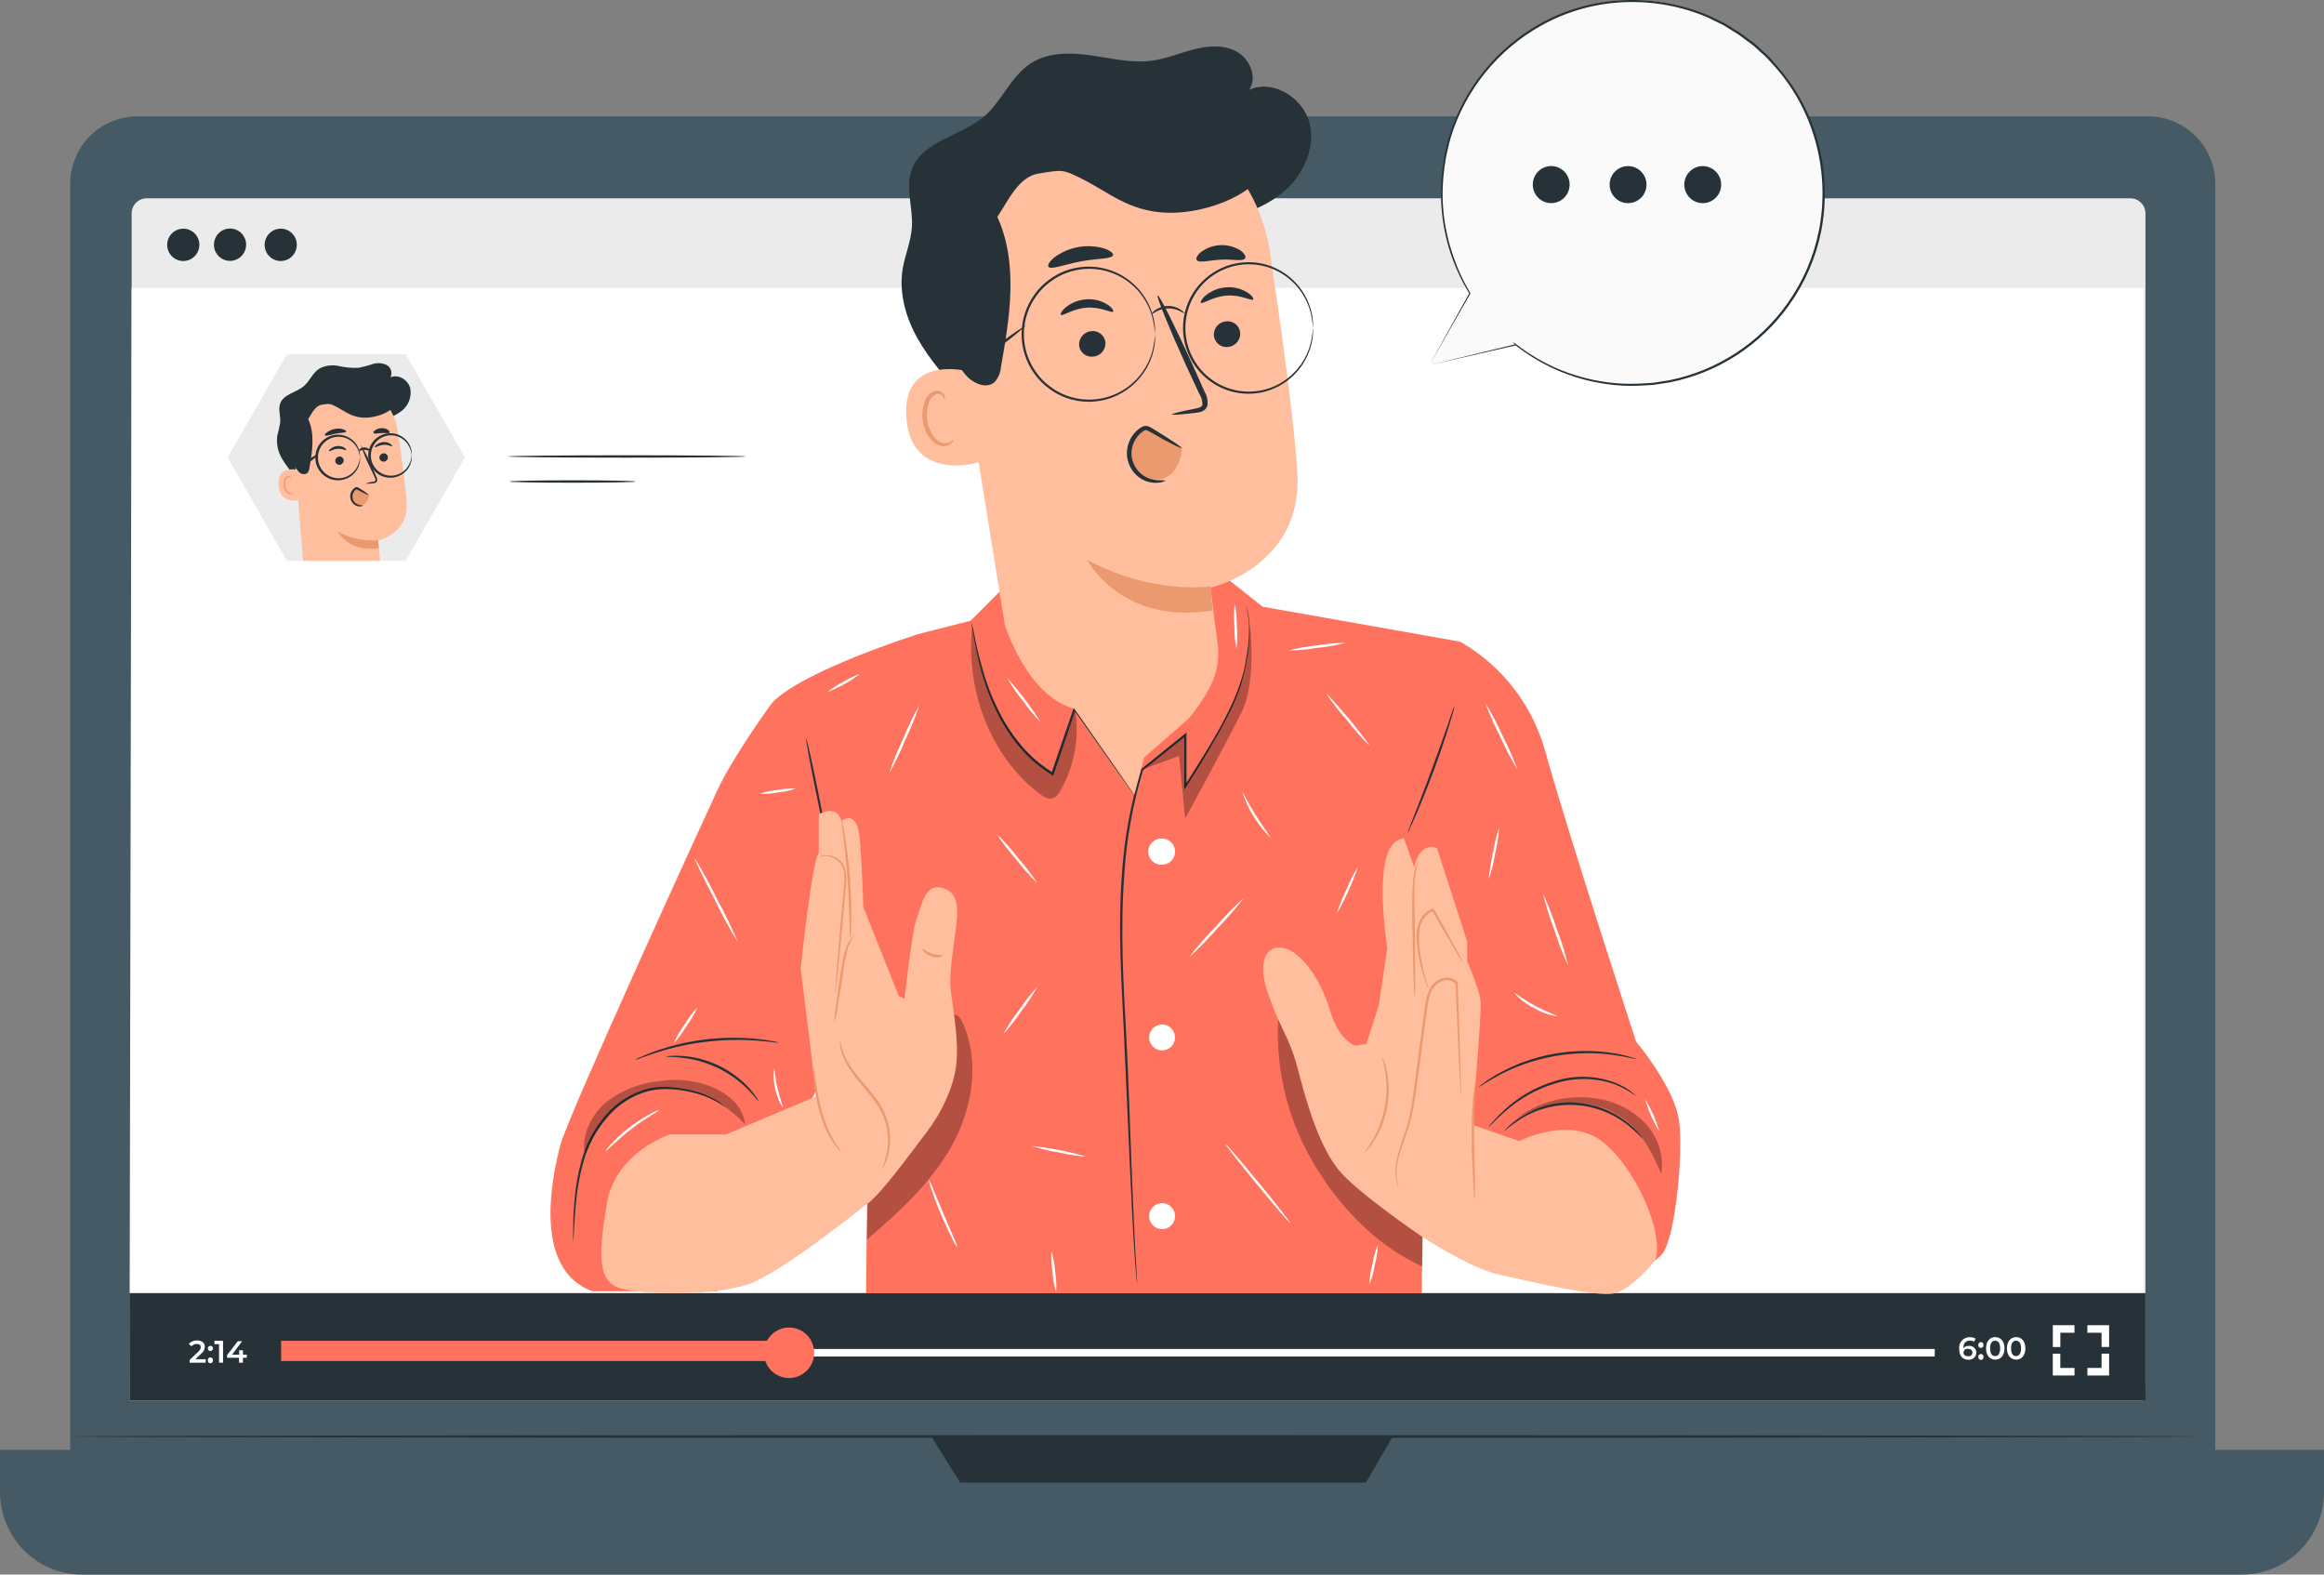 <svg width="186" height="126" viewBox="0 0 186 126" fill="none" xmlns="http://www.w3.org/2000/svg">
<rect x="0" y="0" width="186" height="126" fill="#808080" stroke="none"/>
<g clip-path="url(#clip0_73_579)">
<path d="M171.92 9.311H10.997C8.027 9.311 5.619 11.73 5.619 14.715V117.984C5.619 120.969 8.027 123.389 10.997 123.389H171.92C174.891 123.389 177.299 120.969 177.299 117.984V14.715C177.299 11.73 174.891 9.311 171.92 9.311Z" fill="#455A64"/>
<path d="M0 116.018H186V119.397C186 121.148 185.308 122.828 184.075 124.066C182.843 125.304 181.172 126 179.429 126H6.571C4.828 126 3.157 125.304 1.925 124.066C0.692 122.828 0 121.148 0 119.397L0 116.018Z" fill="#455A64"/>
<path d="M74.537 114.95L76.844 118.637H109.322L111.463 114.95H74.537Z" fill="#263238"/>
<path d="M175.822 114.95C175.822 115.013 137.718 115.061 90.728 115.061C43.738 115.061 5.619 115.013 5.619 114.95C5.619 114.887 43.716 114.838 90.728 114.838C137.74 114.838 175.822 114.887 175.822 114.95Z" fill="#263238"/>
<path d="M170.503 15.869H11.743C11.076 15.869 10.536 16.412 10.536 17.082V110.721C10.536 111.391 11.076 111.934 11.743 111.934H170.503C171.169 111.934 171.71 111.391 171.71 110.721V17.082C171.71 16.412 171.169 15.869 170.503 15.869Z" fill="#EBEBEB"/>
<path d="M171.54 112.071H10.362L10.536 23.046H171.54V112.071Z" fill="white"/>
<path d="M23.755 19.582C23.758 19.838 23.684 20.09 23.544 20.304C23.403 20.518 23.203 20.686 22.968 20.786C22.732 20.885 22.473 20.913 22.222 20.864C21.972 20.815 21.741 20.693 21.56 20.512C21.379 20.332 21.255 20.101 21.204 19.85C21.154 19.598 21.178 19.337 21.276 19.1C21.373 18.863 21.538 18.66 21.75 18.517C21.962 18.375 22.212 18.298 22.467 18.298C22.807 18.297 23.134 18.432 23.375 18.672C23.617 18.913 23.753 19.24 23.755 19.582Z" fill="#263238"/>
<path d="M15.955 19.582C15.957 19.839 15.883 20.091 15.742 20.305C15.602 20.52 15.401 20.687 15.165 20.787C14.929 20.886 14.669 20.913 14.418 20.863C14.167 20.814 13.937 20.69 13.756 20.508C13.575 20.326 13.452 20.095 13.402 19.843C13.353 19.59 13.38 19.329 13.479 19.092C13.577 18.855 13.744 18.653 13.958 18.512C14.171 18.37 14.422 18.296 14.678 18.298C15.016 18.3 15.34 18.436 15.579 18.676C15.818 18.917 15.953 19.242 15.955 19.582Z" fill="#263238"/>
<path d="M19.698 19.582C19.698 19.838 19.623 20.088 19.481 20.301C19.34 20.514 19.138 20.68 18.903 20.778C18.668 20.876 18.409 20.901 18.159 20.852C17.909 20.802 17.679 20.678 17.499 20.497C17.319 20.316 17.196 20.085 17.146 19.834C17.097 19.583 17.122 19.323 17.22 19.086C17.317 18.85 17.482 18.648 17.694 18.505C17.906 18.363 18.155 18.287 18.41 18.287C18.579 18.287 18.747 18.32 18.904 18.385C19.06 18.45 19.202 18.545 19.322 18.665C19.442 18.786 19.537 18.928 19.601 19.086C19.666 19.243 19.699 19.412 19.698 19.582Z" fill="#263238"/>
<path d="M171.71 103.477H10.362V112.075H171.71V103.477Z" fill="#263238"/>
<path d="M16.461 108.77V109.044H15.176V108.829L15.866 108.169C16.036 108.006 16.066 107.902 16.066 107.798C16.066 107.639 15.955 107.546 15.741 107.546C15.664 107.542 15.587 107.556 15.516 107.587C15.445 107.619 15.383 107.667 15.335 107.728L15.106 107.553C15.187 107.457 15.289 107.38 15.404 107.33C15.52 107.28 15.645 107.257 15.77 107.264C16.14 107.264 16.394 107.453 16.394 107.765C16.392 107.873 16.364 107.98 16.314 108.076C16.263 108.172 16.191 108.254 16.103 108.317L15.637 108.763L16.461 108.77Z" fill="white"/>
<path d="M16.634 107.902C16.634 107.861 16.646 107.82 16.669 107.786C16.692 107.752 16.725 107.725 16.763 107.71C16.801 107.694 16.843 107.69 16.883 107.699C16.923 107.707 16.96 107.727 16.988 107.756C17.017 107.786 17.037 107.823 17.044 107.864C17.052 107.904 17.047 107.946 17.031 107.984C17.015 108.022 16.988 108.054 16.953 108.076C16.919 108.099 16.878 108.11 16.837 108.11C16.81 108.11 16.783 108.105 16.758 108.095C16.733 108.085 16.71 108.069 16.691 108.05C16.672 108.03 16.657 108.007 16.648 107.982C16.638 107.956 16.633 107.929 16.634 107.902ZM16.634 108.855C16.63 108.826 16.633 108.796 16.641 108.768C16.65 108.739 16.664 108.713 16.684 108.691C16.703 108.669 16.727 108.651 16.754 108.638C16.781 108.626 16.81 108.62 16.839 108.62C16.869 108.62 16.898 108.626 16.925 108.638C16.951 108.651 16.975 108.669 16.995 108.691C17.014 108.713 17.029 108.739 17.037 108.768C17.046 108.796 17.048 108.826 17.044 108.855C17.048 108.885 17.046 108.914 17.037 108.943C17.029 108.971 17.014 108.997 16.995 109.02C16.975 109.042 16.951 109.06 16.925 109.072C16.898 109.084 16.869 109.091 16.839 109.091C16.81 109.091 16.781 109.084 16.754 109.072C16.727 109.06 16.703 109.042 16.684 109.02C16.664 108.997 16.65 108.971 16.641 108.943C16.633 108.914 16.63 108.885 16.634 108.855Z" fill="white"/>
<path d="M17.852 107.294V109.044H17.531V107.561H17.162V107.286L17.852 107.294Z" fill="white"/>
<path d="M19.754 108.648H19.444V109.044H19.13V108.648H18.174V108.436L19.034 107.323H19.381L18.569 108.403H19.141V108.05H19.444V108.403H19.754V108.648Z" fill="white"/>
<path d="M154.847 107.946H22.6V108.551H154.847V107.946Z" fill="white"/>
<path d="M63.827 107.294H22.5V108.911H63.827V107.294Z" fill="#FF725E"/>
<path d="M65.164 108.251C65.164 108.65 65.046 109.041 64.825 109.374C64.604 109.706 64.289 109.965 63.922 110.118C63.554 110.271 63.15 110.311 62.759 110.233C62.369 110.155 62.011 109.963 61.729 109.68C61.448 109.397 61.256 109.037 61.179 108.645C61.101 108.253 61.141 107.846 61.293 107.477C61.445 107.108 61.703 106.792 62.034 106.57C62.365 106.348 62.754 106.229 63.152 106.229C63.685 106.229 64.197 106.442 64.574 106.821C64.952 107.2 65.164 107.714 65.164 108.251Z" fill="#FF725E"/>
<path d="M158.177 108.232C158.176 108.313 158.159 108.393 158.126 108.466C158.093 108.54 158.045 108.606 157.985 108.66C157.925 108.714 157.855 108.755 157.779 108.78C157.702 108.806 157.622 108.815 157.542 108.807C157.065 108.807 156.803 108.499 156.803 107.935C156.789 107.816 156.8 107.694 156.837 107.579C156.874 107.464 156.935 107.359 157.017 107.27C157.098 107.182 157.198 107.112 157.309 107.066C157.42 107.02 157.54 106.999 157.66 107.004C157.82 107 157.978 107.04 158.118 107.119L157.996 107.364C157.897 107.303 157.783 107.273 157.667 107.279C157.339 107.279 157.132 107.483 157.132 107.88C157.192 107.817 157.264 107.768 157.344 107.737C157.425 107.706 157.511 107.692 157.597 107.698C157.67 107.693 157.744 107.703 157.813 107.727C157.883 107.752 157.947 107.79 158.001 107.84C158.055 107.89 158.099 107.951 158.129 108.018C158.159 108.085 158.175 108.158 158.177 108.232ZM157.863 108.232C157.863 108.05 157.726 107.935 157.516 107.935C157.472 107.928 157.426 107.93 157.383 107.942C157.339 107.953 157.299 107.974 157.264 108.002C157.229 108.031 157.201 108.066 157.18 108.106C157.16 108.147 157.149 108.191 157.147 108.236C157.147 108.399 157.276 108.529 157.516 108.529C157.557 108.536 157.6 108.534 157.641 108.523C157.681 108.512 157.719 108.493 157.752 108.466C157.785 108.439 157.812 108.406 157.831 108.368C157.85 108.331 157.861 108.289 157.863 108.247V108.232Z" fill="white"/>
<path d="M158.335 107.631C158.331 107.602 158.334 107.572 158.342 107.544C158.351 107.515 158.365 107.489 158.385 107.467C158.404 107.444 158.428 107.427 158.455 107.414C158.482 107.402 158.511 107.396 158.54 107.396C158.57 107.396 158.599 107.402 158.626 107.414C158.653 107.427 158.676 107.444 158.696 107.467C158.715 107.489 158.73 107.515 158.738 107.544C158.747 107.572 158.749 107.602 158.745 107.631C158.749 107.661 158.747 107.69 158.738 107.719C158.73 107.747 158.715 107.773 158.696 107.796C158.676 107.818 158.653 107.836 158.626 107.848C158.599 107.86 158.57 107.867 158.54 107.867C158.511 107.867 158.482 107.86 158.455 107.848C158.428 107.836 158.404 107.818 158.385 107.796C158.365 107.773 158.351 107.747 158.342 107.719C158.334 107.69 158.331 107.661 158.335 107.631ZM158.335 108.584C158.331 108.555 158.334 108.525 158.342 108.497C158.351 108.469 158.365 108.442 158.385 108.42C158.404 108.398 158.428 108.38 158.455 108.368C158.482 108.355 158.511 108.349 158.54 108.349C158.57 108.349 158.599 108.355 158.626 108.368C158.653 108.38 158.676 108.398 158.696 108.42C158.715 108.442 158.73 108.469 158.738 108.497C158.747 108.525 158.749 108.555 158.745 108.584C158.749 108.614 158.747 108.644 158.738 108.672C158.73 108.7 158.715 108.727 158.696 108.749C158.676 108.771 158.653 108.789 158.626 108.801C158.599 108.814 158.57 108.82 158.54 108.82C158.511 108.82 158.482 108.814 158.455 108.801C158.428 108.789 158.404 108.771 158.385 108.749C158.365 108.727 158.351 108.7 158.342 108.672C158.334 108.644 158.331 108.614 158.335 108.584Z" fill="white"/>
<path d="M158.952 107.898C158.952 107.323 159.266 106.997 159.69 106.997C160.115 106.997 160.428 107.323 160.428 107.898C160.428 108.473 160.115 108.8 159.69 108.8C159.266 108.8 158.952 108.473 158.952 107.898ZM160.081 107.898C160.081 107.475 159.919 107.282 159.679 107.282C159.439 107.282 159.277 107.475 159.277 107.898C159.277 108.321 159.443 108.518 159.679 108.518C159.915 108.518 160.081 108.321 160.081 107.898Z" fill="white"/>
<path d="M160.624 107.898C160.624 107.323 160.938 106.997 161.362 106.997C161.787 106.997 162.101 107.323 162.101 107.898C162.101 108.473 161.787 108.8 161.362 108.8C160.938 108.8 160.624 108.473 160.624 107.898ZM161.757 107.898C161.757 107.475 161.591 107.282 161.351 107.282C161.111 107.282 160.953 107.475 160.953 107.898C160.953 108.321 161.115 108.518 161.351 108.518C161.588 108.518 161.757 108.321 161.757 107.898Z" fill="white"/>
<path d="M164.899 107.791H164.297V106.044H166.029V106.648H164.899V107.791Z" fill="white"/>
<path d="M166.032 110.068H164.294V108.325H164.895V109.464H166.032V110.068Z" fill="white"/>
<path d="M168.801 110.068H167.066V109.464H168.199V108.321H168.801V110.068Z" fill="white"/>
<path d="M168.801 107.787H168.199V106.648H167.062V106.044H168.801V107.787Z" fill="white"/>
<path d="M32.467 28.343H22.965L18.218 36.608L22.965 44.876H32.467L37.215 36.608L32.467 28.343Z" fill="#EBEBEB"/>
<path d="M23.741 38.229C23.299 37.772 22.91 37.267 22.581 36.723C22.25 36.173 22.111 35.528 22.186 34.89C22.286 34.533 22.366 34.17 22.426 33.803C22.463 33.292 22.249 32.758 22.426 32.279C22.707 31.537 23.707 31.415 24.316 30.899C24.789 30.495 25.021 29.842 25.542 29.504C26.025 29.247 26.584 29.171 27.118 29.289C27.647 29.412 28.19 29.459 28.732 29.43C29.106 29.35 29.475 29.249 29.839 29.13C30.205 29.014 30.6 29.042 30.946 29.208C31.116 29.3 31.242 29.456 31.298 29.641C31.355 29.826 31.337 30.026 31.249 30.198C31.873 29.909 32.663 30.398 32.833 31.062C32.898 31.402 32.867 31.753 32.744 32.077C32.62 32.4 32.41 32.682 32.135 32.891C31.583 33.304 30.935 33.57 30.252 33.663C28.344 34.033 26.277 33.822 24.634 32.783" fill="#263238"/>
<path d="M32.549 40.269C32.486 39.086 32.157 36.66 31.832 34.468C31.664 33.332 31.078 32.301 30.189 31.58C29.3 30.858 28.174 30.499 27.033 30.573H26.797C24.272 30.892 23.131 33.225 23.519 35.766L24.257 44.872H30.422C30.422 44.872 30.275 43.273 30.275 43.259C30.275 43.244 32.681 42.717 32.549 40.269Z" fill="#FFBE9D"/>
<path d="M30.271 43.229C29.147 43.324 28.021 43.083 27.033 42.535C27.033 42.535 27.905 44.245 30.319 43.863L30.271 43.229Z" fill="#EB996E"/>
<path d="M31.046 36.567C31.053 36.657 31.025 36.747 30.967 36.816C30.909 36.886 30.826 36.929 30.736 36.938C30.693 36.944 30.649 36.941 30.607 36.929C30.565 36.918 30.526 36.898 30.491 36.871C30.457 36.844 30.428 36.81 30.407 36.772C30.386 36.734 30.372 36.692 30.367 36.649C30.361 36.558 30.39 36.469 30.447 36.4C30.505 36.331 30.588 36.287 30.677 36.278C30.72 36.272 30.764 36.275 30.806 36.286C30.848 36.298 30.887 36.318 30.922 36.345C30.956 36.372 30.985 36.405 31.006 36.443C31.028 36.481 31.041 36.523 31.046 36.567Z" fill="#263238"/>
<path d="M31.39 35.699C31.349 35.747 31.072 35.569 30.695 35.595C30.319 35.621 30.061 35.829 30.016 35.784C29.972 35.74 30.016 35.681 30.149 35.584C30.304 35.461 30.492 35.389 30.688 35.376C30.883 35.362 31.077 35.412 31.242 35.517C31.364 35.599 31.408 35.677 31.39 35.699Z" fill="#263238"/>
<path d="M27.51 36.823C27.511 36.912 27.48 36.998 27.423 37.066C27.366 37.134 27.287 37.18 27.2 37.194C27.112 37.203 27.024 37.178 26.955 37.123C26.886 37.068 26.841 36.989 26.83 36.901C26.829 36.812 26.86 36.726 26.917 36.657C26.974 36.589 27.053 36.544 27.14 36.53C27.228 36.52 27.316 36.546 27.385 36.601C27.454 36.655 27.498 36.735 27.51 36.823Z" fill="#263238"/>
<path d="M27.713 36.018C27.672 36.066 27.395 35.888 27.019 35.914C26.642 35.94 26.384 36.144 26.339 36.103C26.295 36.062 26.339 35.999 26.472 35.903C26.627 35.778 26.817 35.703 27.015 35.691C27.213 35.678 27.411 35.728 27.58 35.833C27.687 35.914 27.731 35.996 27.713 36.018Z" fill="#263238"/>
<path d="M29.256 38.7C29.449 38.624 29.651 38.573 29.857 38.548C29.953 38.548 30.042 38.507 30.053 38.44C30.055 38.341 30.026 38.244 29.972 38.162L29.64 37.45C29.337 36.853 29.082 36.233 28.875 35.595C29.228 36.172 29.532 36.776 29.787 37.402C29.898 37.65 30.005 37.891 30.108 38.117C30.173 38.23 30.199 38.36 30.182 38.489C30.17 38.523 30.151 38.555 30.125 38.581C30.1 38.607 30.069 38.627 30.035 38.641C29.982 38.658 29.927 38.669 29.872 38.674C29.669 38.709 29.462 38.718 29.256 38.7Z" fill="#263238"/>
<path d="M27.709 34.534C27.68 34.638 27.303 34.616 26.867 34.701C26.432 34.786 26.085 34.928 26.018 34.838C25.952 34.749 26.048 34.697 26.184 34.586C26.366 34.45 26.578 34.36 26.801 34.323C27.023 34.279 27.252 34.29 27.469 34.356C27.635 34.412 27.724 34.486 27.709 34.534Z" fill="#263238"/>
<path d="M31.179 34.62C31.116 34.709 30.854 34.638 30.544 34.653C30.234 34.668 29.976 34.749 29.909 34.653C29.843 34.556 29.909 34.523 30.024 34.434C30.17 34.324 30.347 34.263 30.529 34.26C30.712 34.252 30.892 34.3 31.046 34.397C31.161 34.49 31.205 34.575 31.179 34.62Z" fill="#263238"/>
<path d="M23.833 37.587C23.788 37.587 22.124 37.216 22.29 38.874C22.456 40.532 24.257 39.987 24.254 39.95C24.25 39.913 23.833 37.587 23.833 37.587Z" fill="#FFBE9D"/>
<path d="M23.515 39.386C23.515 39.386 23.489 39.408 23.445 39.434C23.379 39.471 23.3 39.48 23.227 39.46C23.113 39.403 23.016 39.316 22.947 39.208C22.878 39.101 22.838 38.976 22.832 38.848C22.813 38.706 22.827 38.561 22.873 38.425C22.883 38.371 22.905 38.32 22.94 38.276C22.974 38.233 23.018 38.199 23.069 38.177C23.101 38.166 23.136 38.166 23.168 38.177C23.2 38.189 23.228 38.211 23.246 38.24C23.275 38.284 23.268 38.322 23.275 38.322C23.283 38.322 23.308 38.292 23.275 38.221C23.262 38.182 23.236 38.148 23.201 38.125C23.177 38.109 23.15 38.099 23.121 38.095C23.093 38.09 23.063 38.092 23.035 38.099C22.969 38.12 22.909 38.158 22.86 38.208C22.812 38.259 22.777 38.321 22.759 38.388C22.703 38.54 22.685 38.703 22.707 38.863C22.711 39.013 22.76 39.158 22.848 39.279C22.935 39.4 23.057 39.492 23.198 39.542C23.244 39.55 23.291 39.548 23.337 39.536C23.382 39.524 23.424 39.502 23.46 39.471C23.537 39.442 23.537 39.386 23.515 39.386Z" fill="#EB996E"/>
<path d="M31.711 32.179C31.596 32.843 30.252 33.455 29.127 33.421C28.1 33.392 27.591 32.88 26.849 32.516C26.376 32.286 26.376 32.286 25.741 32.39C25.224 32.475 24.955 33.088 24.667 33.529C25.221 34.742 24.996 36.151 24.759 37.465C24.75 37.612 24.692 37.752 24.593 37.862C24.487 37.927 24.361 37.953 24.237 37.935C24.114 37.917 24.001 37.855 23.918 37.761C23.645 37.466 23.462 37.098 23.393 36.7C23.161 35.814 23.106 34.89 23.231 33.981C23.354 33.073 23.738 32.221 24.338 31.53C25.13 30.692 26.214 30.196 27.362 30.146C28.505 30.104 29.633 30.424 30.585 31.062C31.039 31.337 31.419 31.719 31.692 32.175" fill="#263238"/>
<path d="M29.503 39.56L28.654 39.164C28.607 39.137 28.553 39.124 28.499 39.127C28.44 39.14 28.388 39.176 28.355 39.227C28.255 39.346 28.193 39.492 28.176 39.646C28.159 39.8 28.188 39.957 28.259 40.095C28.337 40.23 28.459 40.333 28.605 40.387C28.75 40.44 28.91 40.441 29.056 40.388C29.199 40.309 29.318 40.193 29.4 40.052C29.483 39.911 29.526 39.75 29.525 39.586L29.503 39.56Z" fill="#EB996E"/>
<path d="M29.075 40.451C29.075 40.451 28.898 40.588 28.576 40.495C28.389 40.431 28.232 40.299 28.137 40.124C28.077 40.02 28.041 39.903 28.031 39.782C28.021 39.661 28.039 39.54 28.082 39.427C28.127 39.309 28.198 39.203 28.289 39.115C28.333 39.075 28.381 39.038 28.433 39.008C28.467 38.99 28.505 38.98 28.543 38.98C28.582 38.98 28.62 38.99 28.654 39.008C28.85 39.115 28.979 39.208 29.108 39.29C29.355 39.457 29.503 39.572 29.477 39.594C29.451 39.616 29.293 39.546 29.027 39.408L28.573 39.171C28.54 39.171 28.543 39.171 28.506 39.171C28.469 39.196 28.435 39.225 28.403 39.256C28.334 39.325 28.28 39.409 28.248 39.501C28.215 39.588 28.201 39.682 28.206 39.775C28.211 39.868 28.235 39.959 28.277 40.043C28.349 40.183 28.467 40.294 28.61 40.358C28.887 40.477 29.075 40.417 29.075 40.451Z" fill="#263238"/>
<path d="M28.813 36.608C28.813 36.608 28.813 36.456 28.724 36.192C28.617 35.825 28.393 35.503 28.085 35.276C27.84 35.092 27.547 34.981 27.242 34.954C26.937 34.927 26.63 34.986 26.356 35.125C26.082 35.263 25.852 35.475 25.691 35.737C25.53 36 25.445 36.302 25.445 36.61C25.445 36.918 25.53 37.22 25.691 37.482C25.852 37.744 26.082 37.956 26.356 38.094C26.63 38.233 26.937 38.292 27.242 38.265C27.547 38.239 27.84 38.127 28.085 37.943C28.393 37.717 28.617 37.395 28.724 37.027C28.798 36.764 28.794 36.608 28.813 36.608C28.831 36.608 28.813 36.649 28.813 36.723C28.815 36.831 28.804 36.94 28.78 37.045C28.697 37.444 28.476 37.8 28.156 38.051C27.917 38.238 27.634 38.362 27.335 38.412C27.036 38.461 26.729 38.434 26.443 38.333C26.089 38.206 25.782 37.973 25.566 37.664C25.349 37.356 25.233 36.987 25.233 36.61C25.233 36.232 25.349 35.864 25.566 35.555C25.782 35.247 26.089 35.013 26.443 34.887C26.729 34.786 27.036 34.758 27.335 34.808C27.634 34.857 27.917 34.981 28.156 35.169C28.476 35.419 28.697 35.775 28.78 36.174C28.804 36.279 28.815 36.388 28.813 36.496C28.824 36.571 28.82 36.608 28.813 36.608Z" fill="#263238"/>
<path d="M32.958 36.445C32.94 36.445 32.958 36.296 32.87 36.04C32.766 35.683 32.548 35.37 32.25 35.15C32.01 34.971 31.726 34.863 31.429 34.837C31.132 34.811 30.833 34.869 30.567 35.003C30.3 35.138 30.076 35.344 29.92 35.6C29.763 35.855 29.68 36.149 29.68 36.448C29.68 36.748 29.763 37.042 29.92 37.297C30.076 37.552 30.3 37.758 30.567 37.893C30.833 38.028 31.132 38.085 31.429 38.06C31.726 38.034 32.01 37.925 32.25 37.747C32.548 37.527 32.766 37.214 32.87 36.856C32.944 36.6 32.94 36.448 32.958 36.448C32.977 36.448 32.958 36.485 32.958 36.56C32.96 36.666 32.95 36.771 32.929 36.875C32.846 37.263 32.631 37.61 32.32 37.854C32.086 38.038 31.811 38.159 31.519 38.207C31.226 38.255 30.927 38.228 30.647 38.129C30.302 38.005 30.004 37.777 29.793 37.476C29.582 37.175 29.469 36.816 29.469 36.448C29.469 36.08 29.582 35.721 29.793 35.42C30.004 35.12 30.302 34.892 30.647 34.768C30.927 34.669 31.226 34.642 31.519 34.69C31.811 34.738 32.086 34.859 32.32 35.042C32.631 35.288 32.847 35.636 32.929 36.025C32.951 36.129 32.961 36.235 32.958 36.341C32.969 36.407 32.966 36.445 32.958 36.445Z" fill="#263238"/>
<path d="M29.577 36.062C29.54 36.096 29.374 35.988 29.152 35.996C28.931 36.003 28.783 36.111 28.732 36.077C28.68 36.044 28.835 35.81 29.149 35.803C29.462 35.795 29.625 36.033 29.577 36.062Z" fill="#263238"/>
<path d="M25.446 36.363C25.479 36.404 25.154 36.7 24.726 37.023C24.484 37.245 24.2 37.417 23.892 37.528C23.859 37.487 24.183 37.19 24.612 36.867C24.853 36.645 25.137 36.473 25.446 36.363Z" fill="#263238"/>
<path d="M59.715 36.526C59.715 36.578 55.444 36.623 50.176 36.623C44.908 36.623 40.637 36.578 40.637 36.526C40.637 36.474 44.908 36.43 50.176 36.43C55.444 36.43 59.715 36.474 59.715 36.526Z" fill="#263238"/>
<path d="M50.888 38.533C50.888 38.585 48.622 38.629 45.824 38.629C43.025 38.629 40.759 38.585 40.759 38.533C40.759 38.481 43.025 38.433 45.824 38.433C48.622 38.433 50.888 38.477 50.888 38.533Z" fill="#263238"/>
<path d="M116.857 51.345C118.528 52.3 119.994 53.579 121.17 55.107C122.346 56.635 123.209 58.382 123.708 60.248C125.491 66.657 130.944 83.35 130.944 83.35C130.944 83.35 134.06 87.033 134.392 89.759C134.724 92.486 134.06 99.085 133.055 100.316C132.765 100.674 132.391 100.954 131.968 101.133C131.545 101.312 131.084 101.385 130.626 101.344L117.51 100.094L112.342 65.344L116.857 51.345Z" fill="#FF725E"/>
<path d="M73.488 50.74C73.488 50.74 64.108 53.708 61.771 56.267L69.45 92.159L69.313 103.488H113.789C113.789 102.928 114.188 65.882 114.188 65.882L116.857 51.345L101.061 48.552L97.945 46.089L80.362 46.987L77.689 49.669L73.488 50.74Z" fill="#FF725E"/>
<g opacity="0.3">
<path d="M77.065 81.881C76.929 81.577 76.729 81.246 76.404 81.18C75.869 81.068 75.511 81.703 75.33 82.222C73.912 86.291 71.947 90.146 69.49 93.68L69.376 99.192C71.96 97 74.522 94.652 76.176 91.681C77.829 88.71 78.446 84.982 77.065 81.881Z" fill="black"/>
</g>
<path d="M61.771 56.267C61.771 56.267 58.681 60.5 57.4 63.263C56.119 66.027 45.484 89.229 44.849 91.629C44.214 94.029 42.56 101.574 47.415 103.325H57.408L67.434 82.949L67.947 59.302L61.771 56.267Z" fill="#FF725E"/>
<path d="M58.039 88.606C58.039 88.606 57.817 88.409 57.356 88.146C56.697 87.791 55.991 87.534 55.259 87.382C54.756 87.271 54.245 87.199 53.731 87.167C53.139 87.122 52.543 87.164 51.963 87.293C50.649 87.632 49.474 88.373 48.6 89.415C47.711 90.444 47.06 91.659 46.695 92.972C46.393 94.045 46.193 95.144 46.097 96.255C46.001 97.204 45.968 97.979 45.934 98.51C45.934 98.762 45.905 98.966 45.897 99.126C45.898 99.198 45.888 99.271 45.868 99.341C45.863 99.269 45.863 99.197 45.868 99.126C45.868 98.962 45.868 98.755 45.868 98.51C45.868 97.972 45.89 97.2 45.968 96.243C46.045 95.115 46.235 93.996 46.532 92.905C46.895 91.562 47.555 90.32 48.463 89.27C49.365 88.2 50.579 87.442 51.933 87.103C52.525 86.98 53.133 86.946 53.735 87.003C54.256 87.042 54.773 87.123 55.281 87.245C56.022 87.41 56.731 87.69 57.386 88.075C57.562 88.185 57.728 88.309 57.884 88.446C57.941 88.494 57.993 88.547 58.039 88.606Z" fill="#263238"/>
<path d="M53.303 84.548C53.412 84.516 53.525 84.498 53.639 84.496C53.947 84.472 54.257 84.472 54.565 84.496C55.024 84.523 55.48 84.591 55.927 84.7C57.027 84.967 58.06 85.462 58.958 86.154C59.324 86.434 59.664 86.747 59.973 87.089C60.183 87.321 60.374 87.569 60.545 87.831C60.615 87.921 60.672 88.021 60.715 88.127C60.686 88.15 60.413 87.756 59.874 87.192C59.555 86.872 59.213 86.576 58.851 86.306C58.405 85.98 57.93 85.694 57.434 85.453C56.934 85.219 56.415 85.028 55.883 84.882C55.447 84.769 55.002 84.689 54.554 84.644C53.786 84.544 53.303 84.585 53.303 84.548Z" fill="#263238"/>
<path d="M62.332 83.431C62.178 83.438 62.023 83.426 61.871 83.398C61.575 83.361 61.151 83.316 60.619 83.275C57.858 83.069 55.084 83.402 52.45 84.258C51.944 84.422 51.538 84.566 51.261 84.674C51.12 84.737 50.973 84.785 50.822 84.819C50.949 84.73 51.087 84.658 51.232 84.603C51.501 84.474 51.904 84.31 52.406 84.129C55.042 83.191 57.852 82.854 60.634 83.142C61.162 83.198 61.59 83.261 61.882 83.324C62.035 83.345 62.186 83.381 62.332 83.431Z" fill="#263238"/>
<path d="M90.791 63.605C90.75 63.569 90.715 63.528 90.687 63.482L90.414 63.111L89.41 61.717C88.55 60.492 87.346 58.786 85.933 56.783L86.088 56.761C85.549 58.349 84.954 60.099 84.33 61.954L84.29 62.069L84.186 62.002L83.98 61.869C83.175 61.351 82.444 60.727 81.805 60.014C81.215 59.35 80.694 58.626 80.251 57.855C79.514 56.55 78.939 55.158 78.542 53.712C78.275 52.735 78.059 51.744 77.896 50.744C77.837 50.41 77.793 50.14 77.756 49.936C77.745 49.866 77.729 49.798 77.708 49.732C77.708 49.687 77.682 49.665 77.686 49.661C77.689 49.657 77.837 50.032 77.97 50.733C78.103 51.434 78.313 52.443 78.675 53.663C79.084 55.097 79.665 56.474 80.406 57.766C80.848 58.523 81.364 59.234 81.946 59.888C82.573 60.584 83.291 61.193 84.079 61.698L84.282 61.831L84.142 61.883C84.773 60.029 85.371 58.289 85.918 56.69L85.973 56.527L86.073 56.668C87.461 58.69 88.657 60.411 89.495 61.642C89.897 62.243 90.233 62.722 90.458 63.071L90.706 63.441C90.74 63.493 90.768 63.547 90.791 63.605Z" fill="#263238"/>
<g opacity="0.3">
<path d="M102.364 80.738C101.966 84.924 102.868 89.13 104.948 92.779C107.015 96.392 110.05 99.615 113.826 101.344C113.948 97.66 113.771 93.32 113.892 89.637L102.364 80.738Z" fill="black"/>
</g>
<path d="M101.947 75.89C101.947 75.89 100.33 76.339 101.54 79.666C102.751 82.993 103.157 82.79 103.966 85.898C104.774 89.006 105.716 91.833 107.126 93.606C108.536 95.379 113.789 98.948 113.789 98.948L118.5 94.496C118.5 94.496 117.724 91.158 117.909 88.91C118.093 86.662 118.566 81.12 118.5 80.16C118.433 79.199 117.422 76.914 117.422 76.914V75.341L115 67.856C115 67.856 113.652 67.247 113.184 69.41L112.375 67.114C112.375 67.114 111.098 66.91 110.762 69.547C110.426 72.184 111.031 75.834 111.031 75.834L110.356 80.43L109.348 83.543L108.473 83.676C108.473 83.676 107.155 83.305 106.435 80.823C105.716 78.342 103.763 75.349 101.947 75.89Z" fill="#FFBE9D"/>
<path d="M116.934 87.664C116.934 87.664 116.934 87.608 116.912 87.497C116.89 87.385 116.89 87.204 116.879 87C116.853 86.547 116.82 85.92 116.779 85.145C116.705 83.531 116.606 81.284 116.488 78.661L116.506 78.717C116.386 78.591 116.233 78.501 116.065 78.457C115.897 78.412 115.72 78.415 115.554 78.464C115.373 78.508 115.203 78.588 115.053 78.699C114.904 78.81 114.778 78.95 114.682 79.11C114.269 79.774 114.247 80.642 114.118 81.476C113.863 83.372 113.619 85.186 113.398 86.822C113.287 87.645 113.169 88.424 113.01 89.147C112.861 89.818 112.665 90.478 112.423 91.121C112.217 91.711 112.032 92.234 111.917 92.727C111.815 93.133 111.765 93.551 111.766 93.97C111.779 94.33 111.841 94.687 111.951 95.03C111.906 94.947 111.869 94.86 111.84 94.771C111.752 94.514 111.703 94.245 111.692 93.973C111.675 93.543 111.716 93.113 111.814 92.694C111.944 92.143 112.105 91.6 112.298 91.069C112.526 90.428 112.711 89.772 112.851 89.107C113.003 88.391 113.117 87.623 113.221 86.792C113.435 85.145 113.675 83.342 113.926 81.443C113.985 81.024 114.029 80.605 114.103 80.189C114.163 79.769 114.304 79.365 114.516 78.999C114.626 78.819 114.771 78.662 114.941 78.539C115.112 78.415 115.305 78.327 115.509 78.279C115.708 78.219 115.92 78.216 116.121 78.271C116.321 78.326 116.502 78.437 116.643 78.591L116.661 78.617V78.646C116.753 81.269 116.831 83.516 116.886 85.134C116.886 85.916 116.92 86.543 116.934 86.989C116.934 87.192 116.934 87.359 116.934 87.486C116.941 87.545 116.941 87.604 116.934 87.664Z" fill="#EB996E"/>
<path d="M114.35 79.132C114.266 79 114.199 78.858 114.151 78.709C113.997 78.314 113.865 77.91 113.756 77.5C113.598 76.891 113.485 76.271 113.42 75.645C113.374 75.276 113.367 74.903 113.398 74.532C113.432 74.118 113.572 73.719 113.804 73.375C114.011 73.066 114.315 72.837 114.668 72.722L114.738 72.704L114.775 72.767C115.458 73.976 116.052 75.044 116.465 75.812L116.949 76.721C117.015 76.828 117.067 76.942 117.104 77.062C117.022 76.968 116.95 76.865 116.89 76.754L116.358 75.875C115.915 75.133 115.299 74.069 114.612 72.863L114.719 72.908C114.411 73.011 114.144 73.215 113.963 73.486C113.75 73.805 113.623 74.173 113.593 74.555C113.556 74.917 113.556 75.283 113.593 75.645C113.649 76.269 113.746 76.889 113.885 77.5C114.003 78.019 114.132 78.435 114.217 78.72C114.275 78.853 114.32 78.991 114.35 79.132Z" fill="#EB996E"/>
<path d="M113.221 79.74C113.188 79.598 113.173 79.452 113.176 79.306C113.176 78.987 113.147 78.594 113.128 78.13C113.099 77.136 113.066 75.764 113.047 74.247C112.992 72.95 113.012 71.65 113.106 70.356C113.152 69.963 113.236 69.575 113.357 69.198C113.393 69.056 113.452 68.921 113.531 68.798C113.395 69.314 113.298 69.84 113.239 70.371C113.147 71.353 113.239 72.726 113.239 74.243C113.239 75.76 113.269 77.133 113.265 78.127C113.265 78.594 113.265 78.987 113.265 79.306C113.266 79.452 113.251 79.598 113.221 79.74Z" fill="#EB996E"/>
<path d="M109.237 92.208C109.212 92.185 109.507 91.837 109.869 91.202C110.081 90.832 110.265 90.447 110.419 90.049C110.6 89.559 110.741 89.055 110.84 88.543C110.926 88.028 110.969 87.507 110.969 86.985C110.963 86.559 110.926 86.133 110.858 85.713C110.736 84.989 110.581 84.559 110.614 84.548C110.673 84.638 110.717 84.737 110.747 84.841C110.851 85.115 110.933 85.398 110.991 85.686C111.081 86.112 111.133 86.546 111.146 86.981C111.178 88.054 110.986 89.122 110.581 90.115C110.418 90.518 110.219 90.906 109.987 91.273C109.833 91.522 109.659 91.757 109.466 91.978C109.33 92.133 109.248 92.215 109.237 92.208Z" fill="#EB996E"/>
<path d="M117.506 89.889L121.593 91.314C121.593 91.314 125.499 89.285 128.19 91.314C130.881 93.343 133.218 98.688 132.479 100.85C132.479 100.85 130.634 103.158 129.209 103.495C127.784 103.833 122.302 102.494 120.017 102.011C117.732 101.529 113.789 98.955 113.789 98.955L117.506 89.889Z" fill="#FFBE9D"/>
<path d="M118.009 95.932C117.98 95.81 117.965 95.686 117.964 95.561C117.964 95.283 117.931 94.953 117.909 94.567C117.865 93.728 117.809 92.571 117.791 91.288C117.772 90.004 117.809 88.843 117.883 88.005C117.92 87.586 117.968 87.263 118.009 87.014C118.018 86.887 118.046 86.762 118.094 86.644C118.123 86.644 118.06 87.163 118.02 88.001C117.979 88.84 117.964 89.993 117.983 91.273C118.001 92.553 118.027 93.658 118.042 94.548C118.042 94.967 118.042 95.309 118.042 95.542C118.052 95.673 118.041 95.805 118.009 95.932Z" fill="#EB996E"/>
<path d="M131.487 91.143C131.063 90.701 130.609 90.29 130.128 89.912C128.946 89.023 127.529 88.505 126.055 88.424C124.581 88.343 123.116 88.702 121.844 89.455C121.328 89.778 120.835 90.136 120.368 90.527C120.465 90.391 120.578 90.267 120.703 90.156C121.036 89.846 121.398 89.57 121.785 89.333C123.069 88.529 124.568 88.143 126.079 88.228C127.589 88.312 129.037 88.862 130.224 89.804C130.583 90.081 130.912 90.396 131.206 90.742C131.315 90.864 131.409 90.999 131.487 91.143Z" fill="#263238"/>
<path d="M130.962 87.719C130.434 87.338 129.863 87.022 129.261 86.777C127.779 86.249 126.171 86.201 124.661 86.64C123.83 86.874 123.031 87.208 122.28 87.634C121.668 87.987 121.091 88.397 120.556 88.858C120.098 89.251 119.747 89.6 119.507 89.834C119.39 89.969 119.26 90.093 119.12 90.204C119.216 90.055 119.327 89.916 119.452 89.789C119.771 89.428 120.11 89.085 120.467 88.762C120.998 88.28 121.575 87.854 122.191 87.489C122.95 87.044 123.763 86.698 124.609 86.462C126.156 86.008 127.808 86.077 129.312 86.658C129.761 86.839 130.185 87.078 130.571 87.371C130.708 87.471 130.8 87.567 130.87 87.626C130.94 87.686 130.962 87.716 130.962 87.719Z" fill="#263238"/>
<path d="M130.996 84.752C130.996 84.789 130.257 84.57 129.083 84.41C128.39 84.317 127.69 84.272 126.99 84.277C126.133 84.286 125.277 84.363 124.432 84.507C123.588 84.663 122.758 84.883 121.947 85.167C121.287 85.403 120.644 85.686 120.024 86.013C118.965 86.569 118.367 87.022 118.344 86.989C118.47 86.866 118.607 86.757 118.754 86.662C118.915 86.535 119.084 86.418 119.26 86.313C119.463 86.184 119.692 86.031 119.958 85.891C120.578 85.546 121.224 85.248 121.888 85C122.704 84.701 123.544 84.473 124.399 84.318C125.252 84.173 126.117 84.099 126.983 84.099C127.691 84.103 128.398 84.161 129.098 84.273C129.397 84.31 129.663 84.381 129.895 84.429C130.097 84.47 130.297 84.522 130.493 84.585C130.665 84.626 130.833 84.682 130.996 84.752Z" fill="#263238"/>
<path d="M99.68 48.43C99.833 48.775 99.928 49.144 99.96 49.52C100.071 50.584 100.018 51.658 99.805 52.706C99.676 53.459 99.5 54.202 99.278 54.932C98.987 55.782 98.629 56.606 98.207 57.399C97.325 59.105 96.217 60.964 94.933 62.963L94.785 63.197V62.918C94.785 61.605 94.785 60.229 94.785 58.801L94.929 58.871L91.462 61.65L91.492 61.605C90.67 64.313 90.164 67.108 89.986 69.933C89.646 74.447 89.919 78.765 90.13 82.682C90.34 86.599 90.433 90.134 90.554 93.102C90.676 96.069 90.776 98.465 90.864 100.123C90.916 100.947 90.953 101.585 90.979 102.03C90.979 102.241 91.005 102.401 91.012 102.527C91.019 102.653 91.012 102.698 91.012 102.698C91.012 102.698 91.012 102.642 90.986 102.531C90.96 102.419 90.957 102.245 90.934 102.034C90.894 101.6 90.842 100.958 90.787 100.127C90.676 98.473 90.547 96.073 90.418 93.105C90.288 90.138 90.13 86.61 89.953 82.689C89.775 78.769 89.454 74.447 89.794 69.918C89.981 67.076 90.5 64.266 91.341 61.546V61.52H91.363L94.818 58.734L94.962 58.615V58.801C94.962 60.229 94.962 61.605 94.962 62.918L94.811 62.87C97.347 58.92 99.41 55.485 99.728 52.706C99.947 51.668 100.014 50.604 99.927 49.546C99.897 49.268 99.847 48.993 99.776 48.723C99.702 48.522 99.68 48.43 99.68 48.43Z" fill="#263238"/>
<path d="M93.057 96.277H92.939C92.67 96.294 92.419 96.416 92.238 96.616C92.057 96.817 91.96 97.08 91.969 97.35C91.977 97.621 92.09 97.877 92.284 98.066C92.477 98.254 92.736 98.359 93.006 98.359C93.275 98.359 93.534 98.254 93.727 98.066C93.921 97.877 94.034 97.621 94.042 97.35C94.051 97.08 93.955 96.817 93.773 96.616C93.592 96.416 93.341 96.294 93.072 96.277H93.057Z" fill="white"/>
<path d="M93.057 81.981H92.939C92.671 81.998 92.421 82.12 92.24 82.319C92.06 82.519 91.964 82.781 91.972 83.051C91.981 83.32 92.094 83.576 92.287 83.763C92.479 83.951 92.737 84.056 93.006 84.056C93.274 84.056 93.532 83.951 93.725 83.763C93.917 83.576 94.03 83.32 94.039 83.051C94.047 82.781 93.951 82.519 93.771 82.319C93.591 82.12 93.34 81.998 93.072 81.981H93.057Z" fill="white"/>
<path d="M92.939 69.191C93.215 69.209 93.486 69.117 93.694 68.934C93.902 68.751 94.028 68.492 94.047 68.215C94.065 67.938 93.973 67.666 93.79 67.457C93.608 67.248 93.351 67.121 93.076 67.103H92.939C92.663 67.103 92.398 67.213 92.203 67.409C92.008 67.605 91.898 67.871 91.898 68.149C91.898 68.426 92.008 68.692 92.203 68.888C92.398 69.084 92.663 69.195 92.939 69.195V69.191Z" fill="white"/>
<path d="M76.981 31.678C75.688 30.235 74.396 28.781 73.44 27.09C72.484 25.398 71.934 23.421 72.244 21.526C72.429 20.413 72.901 19.337 72.983 18.187C73.086 16.629 72.436 15.001 72.983 13.543C73.839 11.258 76.899 10.906 78.752 9.329C80.196 8.101 80.897 6.109 82.485 5.078C83.873 4.173 85.656 4.195 87.284 4.425C88.912 4.655 90.566 5.074 92.204 4.852C93.371 4.696 94.471 4.221 95.612 3.936C96.752 3.65 98.034 3.565 99.049 4.173C100.064 4.781 100.64 6.217 99.972 7.192C101.869 6.313 104.28 7.801 104.8 9.834C105.321 11.866 104.28 14.066 102.67 15.398C101.061 16.729 98.979 17.364 96.93 17.753C91.119 18.866 84.81 18.232 79.801 15.071" fill="#263238"/>
<path d="M97.421 51.312C97.136 49.086 96.904 47.257 96.889 47.027C96.889 47.027 104.243 45.366 103.837 37.895C103.641 34.282 102.637 26.878 101.647 20.19C101.139 16.723 99.349 13.576 96.634 11.376C93.919 9.176 90.479 8.085 86.999 8.32L86.261 8.365C78.564 9.34 75.083 16.455 76.264 24.163L80.421 50.006C80.421 50.006 82.193 55.722 85.984 56.713L90.783 63.582L91.573 60.615L95.139 57.492C95.823 56.684 96.413 55.802 96.9 54.862C97.445 53.764 97.627 52.521 97.421 51.312Z" fill="#FFBE9D"/>
<path d="M96.893 46.924C96.893 46.924 92.223 47.621 87.022 44.806C87.022 44.806 89.672 50.025 97.04 48.856L96.893 46.924Z" fill="#EB996E"/>
<path d="M99.259 26.615C99.28 26.893 99.192 27.168 99.014 27.382C98.836 27.596 98.583 27.732 98.307 27.761C98.172 27.781 98.035 27.773 97.904 27.739C97.773 27.705 97.65 27.644 97.542 27.561C97.434 27.478 97.344 27.374 97.277 27.256C97.21 27.137 97.167 27.006 97.151 26.871C97.127 26.59 97.213 26.312 97.392 26.096C97.572 25.88 97.829 25.743 98.107 25.717C98.242 25.698 98.379 25.706 98.51 25.741C98.642 25.776 98.765 25.837 98.872 25.921C98.98 26.005 99.069 26.109 99.136 26.228C99.202 26.348 99.244 26.479 99.259 26.615Z" fill="#263238"/>
<path d="M100.296 23.966C100.175 24.115 99.329 23.569 98.189 23.651C97.048 23.733 96.261 24.359 96.114 24.233C96.051 24.178 96.169 23.918 96.516 23.625C96.986 23.247 97.562 23.026 98.163 22.991C98.757 22.947 99.35 23.097 99.853 23.417C100.223 23.655 100.355 23.899 100.296 23.966Z" fill="#263238"/>
<path d="M88.472 27.39C88.494 27.668 88.406 27.943 88.228 28.157C88.05 28.37 87.796 28.505 87.52 28.532C87.386 28.553 87.249 28.546 87.118 28.512C86.986 28.478 86.863 28.418 86.755 28.335C86.647 28.253 86.557 28.149 86.49 28.03C86.423 27.912 86.38 27.781 86.365 27.646C86.344 27.369 86.431 27.094 86.608 26.88C86.785 26.666 87.038 26.53 87.313 26.5C87.448 26.48 87.585 26.487 87.716 26.522C87.848 26.556 87.972 26.616 88.079 26.699C88.188 26.782 88.278 26.886 88.345 27.005C88.413 27.123 88.456 27.254 88.472 27.39Z" fill="#263238"/>
<path d="M89.089 24.934C88.963 25.083 88.122 24.538 86.981 24.619C85.84 24.701 85.039 25.328 84.906 25.194C84.84 25.138 84.958 24.879 85.305 24.586C85.777 24.209 86.353 23.987 86.955 23.951C87.548 23.909 88.14 24.058 88.642 24.378C89.011 24.623 89.148 24.868 89.089 24.934Z" fill="#263238"/>
<path d="M93.796 33.166C93.796 33.099 94.49 32.928 95.641 32.702C95.929 32.654 96.202 32.576 96.239 32.375C96.243 32.07 96.154 31.772 95.985 31.519L94.973 29.345C93.567 26.251 92.526 23.695 92.651 23.64C92.777 23.584 94.017 26.047 95.427 29.145L96.402 31.333C96.608 31.674 96.689 32.077 96.631 32.472C96.595 32.578 96.536 32.674 96.458 32.754C96.38 32.833 96.285 32.894 96.18 32.932C96.022 32.987 95.857 33.022 95.689 33.036C94.523 33.177 93.807 33.229 93.796 33.166Z" fill="#263238"/>
<path d="M89.081 20.416C88.989 20.739 87.841 20.665 86.497 20.917C85.154 21.169 84.109 21.611 83.913 21.344C83.825 21.214 83.994 20.91 84.412 20.576C84.97 20.169 85.614 19.893 86.293 19.771C86.973 19.649 87.671 19.683 88.336 19.871C88.856 20.038 89.122 20.268 89.081 20.416Z" fill="#263238"/>
<path d="M99.654 20.672C99.473 20.947 98.668 20.732 97.72 20.78C96.771 20.828 95.985 21.073 95.782 20.813C95.693 20.687 95.804 20.416 96.151 20.146C96.602 19.82 97.138 19.635 97.694 19.615C98.249 19.596 98.797 19.741 99.27 20.034C99.61 20.279 99.735 20.524 99.654 20.672Z" fill="#263238"/>
<path d="M77.257 29.671C77.128 29.627 72.052 28.499 72.554 33.592C73.056 38.685 78.542 37.023 78.542 36.879C78.542 36.734 77.257 29.671 77.257 29.671Z" fill="#FFBE9D"/>
<path d="M76.297 35.206C76.272 35.206 76.216 35.276 76.072 35.358C75.872 35.47 75.636 35.499 75.415 35.439C74.858 35.295 74.308 34.486 74.208 33.585C74.153 33.149 74.195 32.707 74.33 32.29C74.363 32.127 74.435 31.975 74.539 31.846C74.643 31.717 74.776 31.615 74.928 31.548C75.027 31.512 75.136 31.511 75.236 31.546C75.335 31.581 75.42 31.65 75.474 31.741C75.555 31.878 75.533 31.982 75.559 31.986C75.585 31.99 75.659 31.893 75.6 31.686C75.558 31.562 75.476 31.456 75.367 31.385C75.292 31.334 75.208 31.299 75.119 31.281C75.03 31.264 74.939 31.263 74.85 31.281C74.647 31.344 74.463 31.458 74.315 31.613C74.168 31.767 74.062 31.957 74.009 32.164C73.836 32.626 73.779 33.124 73.843 33.614C73.975 34.638 74.581 35.547 75.345 35.684C75.486 35.711 75.63 35.706 75.768 35.668C75.906 35.631 76.034 35.563 76.142 35.469C76.301 35.328 76.327 35.213 76.297 35.206Z" fill="#EB996E"/>
<path d="M101.275 13.235C100.928 15.264 96.845 17.122 93.441 17.022C90.314 16.93 88.768 15.372 86.497 14.262C85.058 13.562 85.058 13.562 83.105 13.892C81.528 14.148 80.709 16.021 79.823 17.356C81.51 21.066 80.827 25.354 80.111 29.36C80.08 29.811 79.899 30.24 79.598 30.576C79.029 31.081 78.121 30.78 77.545 30.265C76.648 29.438 76.238 28.213 75.947 27.026C75.231 24.327 75.061 21.511 75.445 18.744C75.833 15.963 77.024 13.358 78.871 11.251C81.286 8.693 84.594 7.179 88.1 7.026C91.587 6.9 95.025 7.881 97.927 9.83C99.27 10.716 100.511 11.811 101.286 13.231" fill="#263238"/>
<path d="M94.545 35.732L91.961 34.523C91.819 34.439 91.656 34.398 91.492 34.404C91.31 34.446 91.151 34.554 91.045 34.709C90.743 35.073 90.553 35.519 90.502 35.991C90.451 36.463 90.54 36.939 90.757 37.361C90.994 37.771 91.366 38.086 91.809 38.25C92.252 38.413 92.738 38.417 93.183 38.258C94.098 37.888 94.541 36.808 94.615 35.814L94.545 35.732Z" fill="#EB996E"/>
<path d="M93.264 38.451C93.264 38.474 93.142 38.548 92.895 38.603C92.525 38.67 92.144 38.642 91.787 38.522C91.242 38.337 90.785 37.955 90.506 37.45C90.33 37.142 90.224 36.798 90.196 36.444C90.169 36.09 90.221 35.734 90.348 35.402C90.478 35.059 90.682 34.748 90.946 34.493C91.074 34.372 91.215 34.265 91.366 34.175C91.457 34.12 91.56 34.088 91.665 34.082C91.768 34.078 91.87 34.097 91.965 34.137C92.102 34.207 92.237 34.284 92.367 34.367L92.718 34.586L93.349 34.979C94.113 35.469 94.574 35.795 94.549 35.84C94.523 35.885 94.013 35.647 93.212 35.217L92.559 34.846L92.19 34.642C92.064 34.579 91.931 34.493 91.82 34.449C91.775 34.427 91.724 34.418 91.674 34.423C91.624 34.429 91.576 34.448 91.536 34.479C91.414 34.556 91.3 34.647 91.197 34.749C90.978 34.969 90.806 35.231 90.695 35.521C90.588 35.802 90.542 36.103 90.561 36.403C90.58 36.703 90.663 36.996 90.805 37.261C91.035 37.705 91.413 38.054 91.872 38.247C92.19 38.376 92.53 38.44 92.873 38.437C93.116 38.448 93.253 38.425 93.264 38.451Z" fill="#263238"/>
<path d="M92.448 26.745C92.411 26.31 92.344 25.878 92.245 25.454C92.062 24.743 91.734 24.079 91.28 23.504C90.827 22.929 90.259 22.456 89.612 22.115C88.966 21.773 88.256 21.572 87.528 21.523C86.799 21.474 86.068 21.578 85.382 21.83C84.91 22 84.465 22.241 84.065 22.546C83.637 22.853 83.263 23.229 82.957 23.658C82.299 24.552 81.944 25.635 81.944 26.746C81.944 27.858 82.299 28.941 82.957 29.834C83.263 30.264 83.637 30.64 84.065 30.947C84.465 31.251 84.91 31.493 85.382 31.663C86.069 31.912 86.799 32.015 87.526 31.965C88.254 31.915 88.963 31.713 89.609 31.372C90.255 31.031 90.823 30.558 91.276 29.985C91.73 29.411 92.06 28.748 92.245 28.039C92.343 27.616 92.411 27.185 92.448 26.752C92.452 26.78 92.452 26.809 92.448 26.837C92.448 26.904 92.448 26.989 92.448 27.09C92.451 27.227 92.442 27.365 92.419 27.501C92.398 27.689 92.365 27.875 92.319 28.058C92.202 28.563 92.009 29.047 91.747 29.493C91.116 30.576 90.128 31.403 88.954 31.83C87.78 32.257 86.494 32.257 85.32 31.83C84.831 31.654 84.371 31.404 83.957 31.088C83.517 30.771 83.13 30.384 82.813 29.942C82.131 29.016 81.763 27.895 81.763 26.743C81.763 25.591 82.131 24.469 82.813 23.543C83.128 23.101 83.513 22.714 83.954 22.397C84.367 22.081 84.827 21.831 85.316 21.655C86.221 21.329 87.196 21.252 88.14 21.433C88.888 21.576 89.596 21.879 90.217 22.321C90.839 22.762 91.359 23.332 91.743 23.992C92.005 24.439 92.198 24.923 92.315 25.428C92.361 25.611 92.394 25.797 92.415 25.984C92.438 26.12 92.448 26.258 92.444 26.396C92.444 26.496 92.444 26.581 92.444 26.648C92.451 26.68 92.452 26.712 92.448 26.745Z" fill="#263238"/>
<path d="M105.088 26.244C105.052 25.821 104.987 25.4 104.892 24.986C104.597 23.864 103.933 22.875 103.01 22.178C102.38 21.697 101.647 21.373 100.869 21.232C99.976 21.068 99.056 21.146 98.203 21.459C97.745 21.625 97.313 21.859 96.922 22.152C96.511 22.455 96.15 22.82 95.852 23.235C95.214 24.108 94.87 25.162 94.87 26.244C94.87 27.326 95.214 28.38 95.852 29.252C96.149 29.667 96.51 30.031 96.922 30.331C97.312 30.627 97.744 30.862 98.203 31.029C99.056 31.34 99.976 31.418 100.869 31.255C101.647 31.114 102.38 30.79 103.01 30.309C103.933 29.612 104.597 28.623 104.892 27.501C104.987 27.087 105.052 26.667 105.088 26.244C105.097 26.354 105.097 26.464 105.088 26.574C105.089 26.709 105.08 26.845 105.059 26.978C105.039 27.161 105.007 27.342 104.963 27.52C104.727 28.491 104.22 29.375 103.5 30.065C102.78 30.755 101.879 31.224 100.902 31.415C99.981 31.589 99.03 31.514 98.148 31.196C97.172 30.839 96.323 30.201 95.704 29.363C95.04 28.46 94.681 27.367 94.681 26.244C94.681 25.121 95.04 24.027 95.704 23.124C96.323 22.286 97.172 21.649 98.148 21.292C99.03 20.974 99.981 20.898 100.902 21.073C101.879 21.264 102.78 21.732 103.5 22.423C104.22 23.113 104.727 23.996 104.963 24.968C105.007 25.146 105.039 25.327 105.059 25.509C105.08 25.643 105.089 25.778 105.088 25.914C105.097 26.023 105.097 26.134 105.088 26.244Z" fill="#263238"/>
<path d="M94.785 25.072C94.763 25.09 94.641 24.99 94.416 24.883C94.125 24.744 93.807 24.674 93.486 24.678C93.165 24.683 92.85 24.765 92.566 24.916C92.345 25.031 92.227 25.138 92.197 25.116C92.168 25.094 92.264 24.953 92.485 24.797C92.777 24.598 93.12 24.488 93.473 24.482C93.826 24.476 94.173 24.574 94.471 24.764C94.696 24.912 94.785 25.057 94.785 25.072Z" fill="#263238"/>
<path d="M82.178 25.988C81.448 26.655 80.676 27.274 79.867 27.843C79.094 28.461 78.283 29.029 77.438 29.545C78.168 28.876 78.941 28.256 79.753 27.691C80.524 27.071 81.334 26.502 82.178 25.988Z" fill="#263238"/>
<g opacity="0.3">
<path d="M77.804 50.129C77.29 55.162 79.195 60.478 83.215 63.527C83.529 63.768 83.924 64.005 84.297 63.868C84.546 63.747 84.744 63.542 84.858 63.289C85.984 61.335 86.406 59.051 86.054 56.82C85.419 58.504 84.873 60.159 84.231 61.917C80.735 59.78 78.542 55.24 77.804 50.129Z" fill="black"/>
</g>
<path opacity="0.3" d="M91.414 61.576L94.368 60.492L94.855 65.504C94.855 65.504 98.037 59.676 99.355 57.02C100.673 54.365 99.994 49.669 99.994 49.669C99.994 49.669 100.462 53.749 97.277 58.968L94.87 62.9V58.782L91.414 61.576Z" fill="black"/>
<g opacity="0.3">
<path d="M57.131 87.044C55.785 86.469 54.306 86.283 52.86 86.506C51.319 86.633 49.845 87.194 48.607 88.124C47.411 89.092 46.602 90.62 46.761 92.156L46.909 92.174C47.939 89.377 49.984 87.352 52.623 87.096C55.263 86.84 57.836 88.027 59.637 89.975C59.442 88.52 58.43 87.664 57.131 87.044Z" fill="black"/>
</g>
<g opacity="0.3">
<path d="M131.679 89.889C130.655 88.834 129.318 88.143 127.869 87.92C126.607 87.707 125.313 87.783 124.084 88.14C122.854 88.498 121.72 89.129 120.766 89.986L121.327 89.526C122.755 88.662 124.394 88.215 126.06 88.235C127.732 88.264 129.336 88.908 130.567 90.045C131.675 91.099 132.336 92.527 132.967 93.918C133.069 93.192 133.006 92.453 132.783 91.755C132.56 91.057 132.182 90.419 131.679 89.889Z" fill="black"/>
</g>
<path d="M112.671 66.632C112.701 66.492 112.745 66.357 112.803 66.227C112.918 65.934 113.058 65.574 113.221 65.148C113.59 64.239 114.07 62.985 114.586 61.587C115.103 60.188 115.55 58.916 115.871 57.996L116.24 56.902C116.28 56.765 116.334 56.633 116.403 56.509C116.391 56.651 116.36 56.791 116.31 56.924C116.24 57.191 116.13 57.569 115.986 58.037C115.698 58.972 115.269 60.263 114.753 61.654C114.236 63.044 113.723 64.306 113.331 65.2C113.139 65.648 112.962 66.008 112.855 66.257C112.809 66.389 112.747 66.515 112.671 66.632Z" fill="#263238"/>
<path d="M66.131 66.995C66.079 66.995 65.677 65.24 65.234 63.052C64.791 60.863 64.473 59.102 64.514 59.072C64.555 59.042 64.964 60.826 65.407 63.015C65.85 65.203 66.183 66.984 66.131 66.995Z" fill="#263238"/>
<path d="M65.433 89.062C65.551 89.121 64.082 77.504 64.082 77.504C64.082 77.504 65.009 68.686 65.529 68.278V65.166C65.529 65.166 66.965 64.295 67.349 65.704C67.349 65.704 68.623 64.591 68.826 67.236C69.029 69.881 69.095 72.581 69.095 72.581L71.927 79.696L72.392 79.933C72.392 79.933 73.001 74.369 73.355 73.538C73.71 72.707 73.953 70.723 75.293 71.023C76.633 71.324 76.748 72.437 76.508 74.254C76.268 76.072 75.965 77.964 76.08 79.128C76.194 80.293 76.722 82.886 76.56 84.941C76.397 86.996 75.275 89.162 74.101 90.683C72.927 92.204 70.679 95.353 69.461 96.299C69.066 96.633 65.433 89.062 65.433 89.062Z" fill="#FFBE9D"/>
<path d="M66.865 79.607C66.847 79.442 66.847 79.275 66.865 79.11C66.888 78.739 66.921 78.301 66.958 77.76C67.043 76.621 67.176 75.048 67.327 73.308C67.408 72.444 67.486 71.621 67.556 70.864C67.598 70.515 67.598 70.163 67.556 69.814C67.516 69.516 67.388 69.236 67.187 69.013C67.039 68.853 66.86 68.725 66.662 68.638C66.463 68.55 66.248 68.505 66.031 68.505C65.869 68.512 65.707 68.532 65.548 68.564C65.584 68.539 65.624 68.519 65.666 68.505C65.784 68.46 65.909 68.434 66.035 68.427C66.268 68.413 66.501 68.451 66.718 68.536C66.935 68.621 67.131 68.752 67.294 68.92C67.517 69.161 67.66 69.466 67.704 69.792C67.75 70.153 67.75 70.518 67.704 70.879C67.637 71.621 67.563 72.463 67.489 73.327C67.331 75.063 67.176 76.632 67.054 77.778L66.902 79.125C66.904 79.286 66.891 79.448 66.865 79.607Z" fill="#EB996E"/>
<path d="M68.386 74.855C68.18 75.137 68.011 75.445 67.884 75.771C67.659 76.593 67.502 77.431 67.416 78.279C67.26 79.273 67.113 80.171 66.995 80.82C66.952 81.174 66.875 81.523 66.766 81.862C66.767 81.505 66.799 81.149 66.862 80.798C66.943 80.145 67.072 79.243 67.231 78.249C67.39 77.255 67.493 76.346 67.766 75.723C67.863 75.479 67.999 75.252 68.169 75.052C68.29 74.903 68.379 74.848 68.386 74.855Z" fill="#EB996E"/>
<path d="M67.346 65.552C67.397 65.67 67.43 65.795 67.445 65.923C67.497 66.16 67.56 66.505 67.63 66.936C67.77 67.793 67.925 68.983 68.025 70.308C68.124 71.632 68.143 72.834 68.128 73.701C68.128 74.135 68.11 74.488 68.091 74.729C68.094 74.854 68.079 74.979 68.047 75.1C68.002 74.634 67.984 74.166 67.992 73.698C67.973 72.83 67.929 71.635 67.833 70.319C67.737 69.002 67.604 67.811 67.497 66.951C67.419 66.488 67.368 66.021 67.346 65.552Z" fill="#EB996E"/>
<path d="M75.515 76.443C75.375 76.534 75.215 76.588 75.049 76.603C74.883 76.617 74.716 76.59 74.562 76.524C74.02 76.361 73.769 75.942 73.824 75.924C74.078 76.086 74.346 76.225 74.625 76.339C74.918 76.398 75.216 76.433 75.515 76.443Z" fill="#EB996E"/>
<path d="M65.592 87.615L58.113 90.776H53.653C53.653 90.776 49.246 92.159 48.566 96.314C47.887 100.468 47.791 102.601 49.729 103.117C51.667 103.632 57.142 103.688 59.855 102.783C62.569 101.878 69.678 96.106 69.678 96.106L70.362 91.937L65.592 87.615Z" fill="#FFBE9D"/>
<path d="M67.345 92.208C67.345 92.208 67.26 92.144 67.131 92.011C66.953 91.817 66.791 91.609 66.648 91.388C66.179 90.654 65.827 89.852 65.603 89.01C65.371 88.175 65.217 87.321 65.141 86.458C65.092 86.102 65.082 85.741 65.112 85.382C65.192 85.73 65.246 86.084 65.274 86.439C65.388 87.29 65.56 88.131 65.787 88.958C66.01 89.783 66.338 90.576 66.762 91.317C67.098 91.877 67.371 92.182 67.345 92.208Z" fill="#EB996E"/>
<path d="M70.605 93.524C70.803 93.004 70.945 92.465 71.03 91.915C71.197 90.573 70.837 89.218 70.025 88.138C69.571 87.5 69.058 86.944 68.626 86.402C68.233 85.93 67.894 85.415 67.615 84.867C67.432 84.493 67.307 84.092 67.246 83.68C67.223 83.53 67.223 83.377 67.246 83.227C67.332 83.776 67.504 84.308 67.755 84.804C68.046 85.333 68.391 85.83 68.785 86.287C69.217 86.814 69.734 87.371 70.199 88.023C70.651 88.636 70.97 89.337 71.133 90.082C71.259 90.693 71.275 91.321 71.181 91.937C71.119 92.348 71.005 92.749 70.841 93.131C70.782 93.265 70.727 93.365 70.69 93.432C70.653 93.499 70.609 93.528 70.605 93.524Z" fill="#EB996E"/>
<path d="M59.069 75.423C58.405 74.341 57.797 73.227 57.245 72.084C56.285 70.23 55.547 68.686 55.591 68.66C56.255 69.742 56.864 70.856 57.415 71.999C58.024 73.111 58.576 74.254 59.069 75.423Z" fill="white"/>
<path d="M71.159 61.887C71.474 60.936 71.85 60.007 72.285 59.105C72.662 58.178 73.098 57.276 73.588 56.405C73.271 57.355 72.895 58.284 72.462 59.187C72.085 60.114 71.65 61.016 71.159 61.887Z" fill="white"/>
<path d="M83.02 70.671C82.407 70.079 81.84 69.442 81.322 68.764C80.757 68.127 80.24 67.449 79.775 66.735C80.388 67.326 80.954 67.963 81.469 68.642C82.036 69.278 82.554 69.957 83.02 70.671Z" fill="white"/>
<path d="M80.292 82.752C80.666 82.074 81.093 81.427 81.569 80.816C81.997 80.171 82.478 79.561 83.005 78.995C82.632 79.674 82.204 80.321 81.728 80.931C81.302 81.578 80.821 82.188 80.292 82.752Z" fill="white"/>
<path d="M76.622 99.819C76.45 99.59 76.305 99.341 76.19 99.077C75.947 98.603 75.633 97.939 75.316 97.193C74.998 96.447 74.743 95.754 74.577 95.253C74.467 94.986 74.388 94.707 74.341 94.422C74.493 94.668 74.617 94.931 74.71 95.205L75.504 97.115C75.81 97.824 76.083 98.465 76.323 99.018C76.452 99.273 76.553 99.542 76.622 99.819Z" fill="white"/>
<path d="M87.033 92.564C86.278 92.513 85.528 92.401 84.792 92.226C84.04 92.114 83.299 91.938 82.577 91.699C84.075 91.862 85.557 92.151 87.007 92.564H87.033Z" fill="white"/>
<path d="M95.154 76.617C95.816 75.756 96.528 74.936 97.288 74.162C98.002 73.341 98.764 72.563 99.569 71.832C98.905 72.693 98.191 73.514 97.432 74.291C96.718 75.11 95.957 75.886 95.154 76.617Z" fill="white"/>
<path d="M103.275 97.883C103.235 97.92 102.042 96.529 100.61 94.786C99.178 93.042 98.052 91.596 98.093 91.562C98.133 91.529 99.326 92.916 100.758 94.659C102.19 96.403 103.309 97.85 103.275 97.883Z" fill="white"/>
<path d="M52.775 88.821C52.801 88.873 51.712 89.429 50.523 90.346C49.334 91.262 48.507 92.167 48.463 92.126C48.597 91.891 48.767 91.678 48.965 91.495C49.407 91.021 49.889 90.585 50.405 90.193C50.919 89.799 51.464 89.45 52.036 89.147C52.266 89.003 52.514 88.893 52.775 88.821Z" fill="white"/>
<path d="M55.817 80.616C55.582 81.141 55.291 81.638 54.949 82.1C54.658 82.596 54.312 83.059 53.919 83.48C54.154 82.955 54.445 82.457 54.787 81.996C55.077 81.498 55.423 81.035 55.817 80.616Z" fill="white"/>
<path d="M62.668 88.673C62.077 87.728 61.824 86.609 61.952 85.501C62.007 85.501 62.026 86.243 62.229 87.107C62.432 87.972 62.72 88.647 62.668 88.673Z" fill="white"/>
<path d="M63.683 63.108C63.224 63.269 62.747 63.37 62.262 63.408C61.785 63.509 61.297 63.545 60.811 63.516C61.272 63.355 61.75 63.254 62.236 63.215C62.712 63.117 63.198 63.081 63.683 63.108Z" fill="white"/>
<path d="M68.829 53.934C68.034 54.526 67.166 55.009 66.245 55.373C66.623 55.052 67.041 54.781 67.489 54.569C67.908 54.301 68.358 54.088 68.829 53.934Z" fill="white"/>
<path d="M83.304 57.811C82.782 57.278 82.306 56.702 81.879 56.089C81.406 55.514 80.981 54.9 80.609 54.253C81.608 55.359 82.51 56.549 83.304 57.811Z" fill="white"/>
<path d="M101.677 67.032C100.659 66.024 99.894 64.789 99.444 63.427C99.499 63.404 99.894 64.269 100.514 65.259C101.134 66.249 101.721 66.995 101.677 67.032Z" fill="white"/>
<path d="M108.691 69.354C108.246 70.658 107.677 71.916 106.993 73.112C107.19 72.451 107.446 71.809 107.757 71.194C108.01 70.552 108.322 69.936 108.691 69.354Z" fill="white"/>
<path d="M109.673 59.736C109.002 59.081 108.378 58.379 107.805 57.636C107.183 56.935 106.609 56.191 106.089 55.411C107.38 56.768 108.578 58.214 109.673 59.736Z" fill="white"/>
<path d="M98.96 51.924C98.843 51.333 98.787 50.731 98.794 50.129C98.738 49.527 98.747 48.922 98.82 48.322C98.937 48.913 98.993 49.515 98.986 50.117C99.044 50.719 99.035 51.325 98.96 51.924Z" fill="white"/>
<path d="M107.705 51.438C106.957 51.635 106.194 51.77 105.424 51.842C104.663 51.977 103.893 52.047 103.12 52.054C103.869 51.856 104.632 51.721 105.402 51.649C106.163 51.515 106.933 51.444 107.705 51.438Z" fill="white"/>
<path d="M121.449 61.59C120.936 60.745 120.478 59.868 120.076 58.964C119.619 58.087 119.22 57.181 118.88 56.253C119.394 57.097 119.854 57.975 120.257 58.879C120.712 59.756 121.11 60.662 121.449 61.59Z" fill="white"/>
<path d="M119.149 70.363C119.304 68.946 119.583 67.546 119.984 66.179C119.939 66.891 119.832 67.597 119.662 68.29C119.555 68.995 119.383 69.689 119.149 70.363Z" fill="white"/>
<path d="M125.514 77.277C125.083 76.353 124.713 75.401 124.406 74.429C124.04 73.477 123.736 72.504 123.494 71.513C123.922 72.44 124.292 73.392 124.602 74.365C124.966 75.316 125.271 76.288 125.514 77.277Z" fill="white"/>
<path d="M124.624 81.324C123.965 81.225 123.332 80.997 122.76 80.653C122.159 80.363 121.623 79.954 121.183 79.451C121.22 79.406 121.9 79.97 122.852 80.482C123.804 80.994 124.642 81.269 124.624 81.324Z" fill="white"/>
<path d="M132.808 90.546C132.311 89.736 131.925 88.863 131.66 87.949C132.157 88.759 132.543 89.632 132.808 90.546Z" fill="white"/>
<path d="M84.526 103.41C84.369 102.875 84.272 102.324 84.238 101.767C84.144 101.217 84.112 100.658 84.142 100.101C84.311 100.639 84.413 101.196 84.448 101.759C84.537 102.305 84.563 102.859 84.526 103.41Z" fill="white"/>
<path d="M109.603 102.772C109.62 102.229 109.7 101.69 109.843 101.166C109.926 100.629 110.071 100.104 110.275 99.6C110.258 100.144 110.176 100.683 110.031 101.207C109.95 101.743 109.806 102.269 109.603 102.772Z" fill="white"/>
<path d="M114.409 29.219L117.673 23.492C115.66 20.227 114.936 16.325 115.642 12.551C116.348 8.777 118.434 5.405 121.488 3.098C124.543 0.791 128.347 -0.284 132.151 0.084C135.955 0.452 139.484 2.237 142.045 5.087C144.605 7.938 146.012 11.647 145.989 15.487C145.965 19.327 144.513 23.019 141.917 25.837C139.322 28.656 135.771 30.397 131.963 30.718C128.155 31.039 124.365 29.916 121.339 27.572L114.409 29.219Z" fill="#FAFAFA"/>
<path d="M114.409 29.219L121.338 27.631H121.408L121.364 27.572L121.298 27.635C122.269 28.391 123.324 29.031 124.443 29.541C125.777 30.141 127.189 30.546 128.637 30.743C129.439 30.856 130.249 30.897 131.058 30.866C131.475 30.843 131.896 30.832 132.324 30.799L133.617 30.602C137.467 29.844 140.885 27.639 143.174 24.437C144.446 22.666 145.327 20.643 145.758 18.502C146.197 16.238 146.136 13.904 145.577 11.666C144.997 9.333 143.873 7.171 142.299 5.36L141.668 4.637C141.461 4.403 141.217 4.214 140.996 3.999C140.774 3.784 140.553 3.568 140.302 3.39L139.564 2.841C139.323 2.655 139.069 2.486 138.803 2.337L138.028 1.862L137.216 1.465C136.95 1.326 136.676 1.202 136.396 1.094C134.218 0.232 131.876 -0.129 129.541 0.037C127.339 0.186 125.197 0.819 123.265 1.892C119.783 3.838 117.18 7.056 115.997 10.88C115.522 12.501 115.298 14.186 115.332 15.876C115.37 17.342 115.619 18.795 116.07 20.19C116.451 21.349 116.965 22.46 117.602 23.499V23.451C115.557 27.134 114.557 28.933 114.398 29.215C114.561 28.937 115.587 27.149 117.68 23.495V23.473V23.451C117.058 22.414 116.56 21.307 116.196 20.153C115.747 18.768 115.498 17.325 115.458 15.869C115.433 14.194 115.661 12.526 116.133 10.92C117.318 7.149 119.895 3.977 123.335 2.055C125.248 0.985 127.372 0.351 129.556 0.2C131.862 0.037 134.176 0.396 136.326 1.25C136.603 1.358 136.873 1.481 137.135 1.621L137.939 2.014L138.715 2.496C138.972 2.645 139.219 2.811 139.453 2.993L140.191 3.539C140.439 3.717 140.645 3.939 140.874 4.14C141.103 4.34 141.336 4.54 141.539 4.77L142.155 5.449C143.712 7.243 144.822 9.383 145.396 11.692C145.951 13.901 146.013 16.207 145.577 18.443C145.155 20.561 144.287 22.563 143.03 24.315C140.77 27.485 137.394 29.672 133.587 30.432L132.31 30.632C131.885 30.665 131.468 30.68 131.055 30.703C130.253 30.735 129.45 30.698 128.655 30.591C127.217 30.404 125.812 30.012 124.484 29.427C123.37 28.926 122.318 28.296 121.349 27.549L121.065 27.331L121.283 27.616L121.309 27.542L114.409 29.219Z" fill="#263238"/>
<path d="M134.802 14.793C134.805 15.085 134.894 15.369 135.058 15.61C135.222 15.851 135.452 16.039 135.722 16.149C135.991 16.259 136.286 16.287 136.571 16.229C136.855 16.171 137.117 16.03 137.322 15.823C137.528 15.617 137.668 15.354 137.725 15.068C137.783 14.782 137.755 14.486 137.646 14.215C137.536 13.945 137.35 13.713 137.11 13.549C136.87 13.384 136.587 13.294 136.297 13.291C136.1 13.288 135.904 13.325 135.722 13.4C135.539 13.475 135.373 13.585 135.234 13.725C135.095 13.865 134.985 14.032 134.91 14.215C134.836 14.399 134.799 14.595 134.802 14.793Z" fill="#263238"/>
<path d="M128.825 14.793C128.828 15.086 128.918 15.371 129.083 15.612C129.247 15.854 129.479 16.041 129.749 16.151C130.019 16.26 130.315 16.287 130.601 16.227C130.886 16.168 131.147 16.025 131.352 15.817C131.557 15.609 131.695 15.345 131.751 15.057C131.806 14.77 131.776 14.473 131.664 14.203C131.552 13.932 131.362 13.702 131.12 13.54C130.877 13.377 130.593 13.291 130.301 13.291C130.106 13.291 129.912 13.33 129.732 13.405C129.552 13.481 129.388 13.592 129.251 13.732C129.113 13.872 129.005 14.037 128.932 14.22C128.859 14.402 128.822 14.597 128.825 14.793Z" fill="#263238"/>
<path d="M122.863 14.044C122.72 14.298 122.656 14.589 122.677 14.881C122.698 15.172 122.805 15.451 122.983 15.682C123.161 15.912 123.403 16.085 123.679 16.178C123.954 16.271 124.251 16.281 124.532 16.205C124.813 16.13 125.065 15.972 125.257 15.753C125.45 15.534 125.573 15.263 125.612 14.973C125.652 14.684 125.605 14.389 125.479 14.126C125.352 13.863 125.151 13.643 124.901 13.495C124.732 13.394 124.544 13.329 124.35 13.302C124.155 13.275 123.957 13.288 123.767 13.339C123.577 13.39 123.4 13.479 123.244 13.6C123.089 13.721 122.959 13.872 122.863 14.044Z" fill="#263238"/>
</g>
<defs>
<clipPath id="clip0_73_579">
<rect width="186" height="126" fill="white"/>
</clipPath>
</defs>
</svg>
